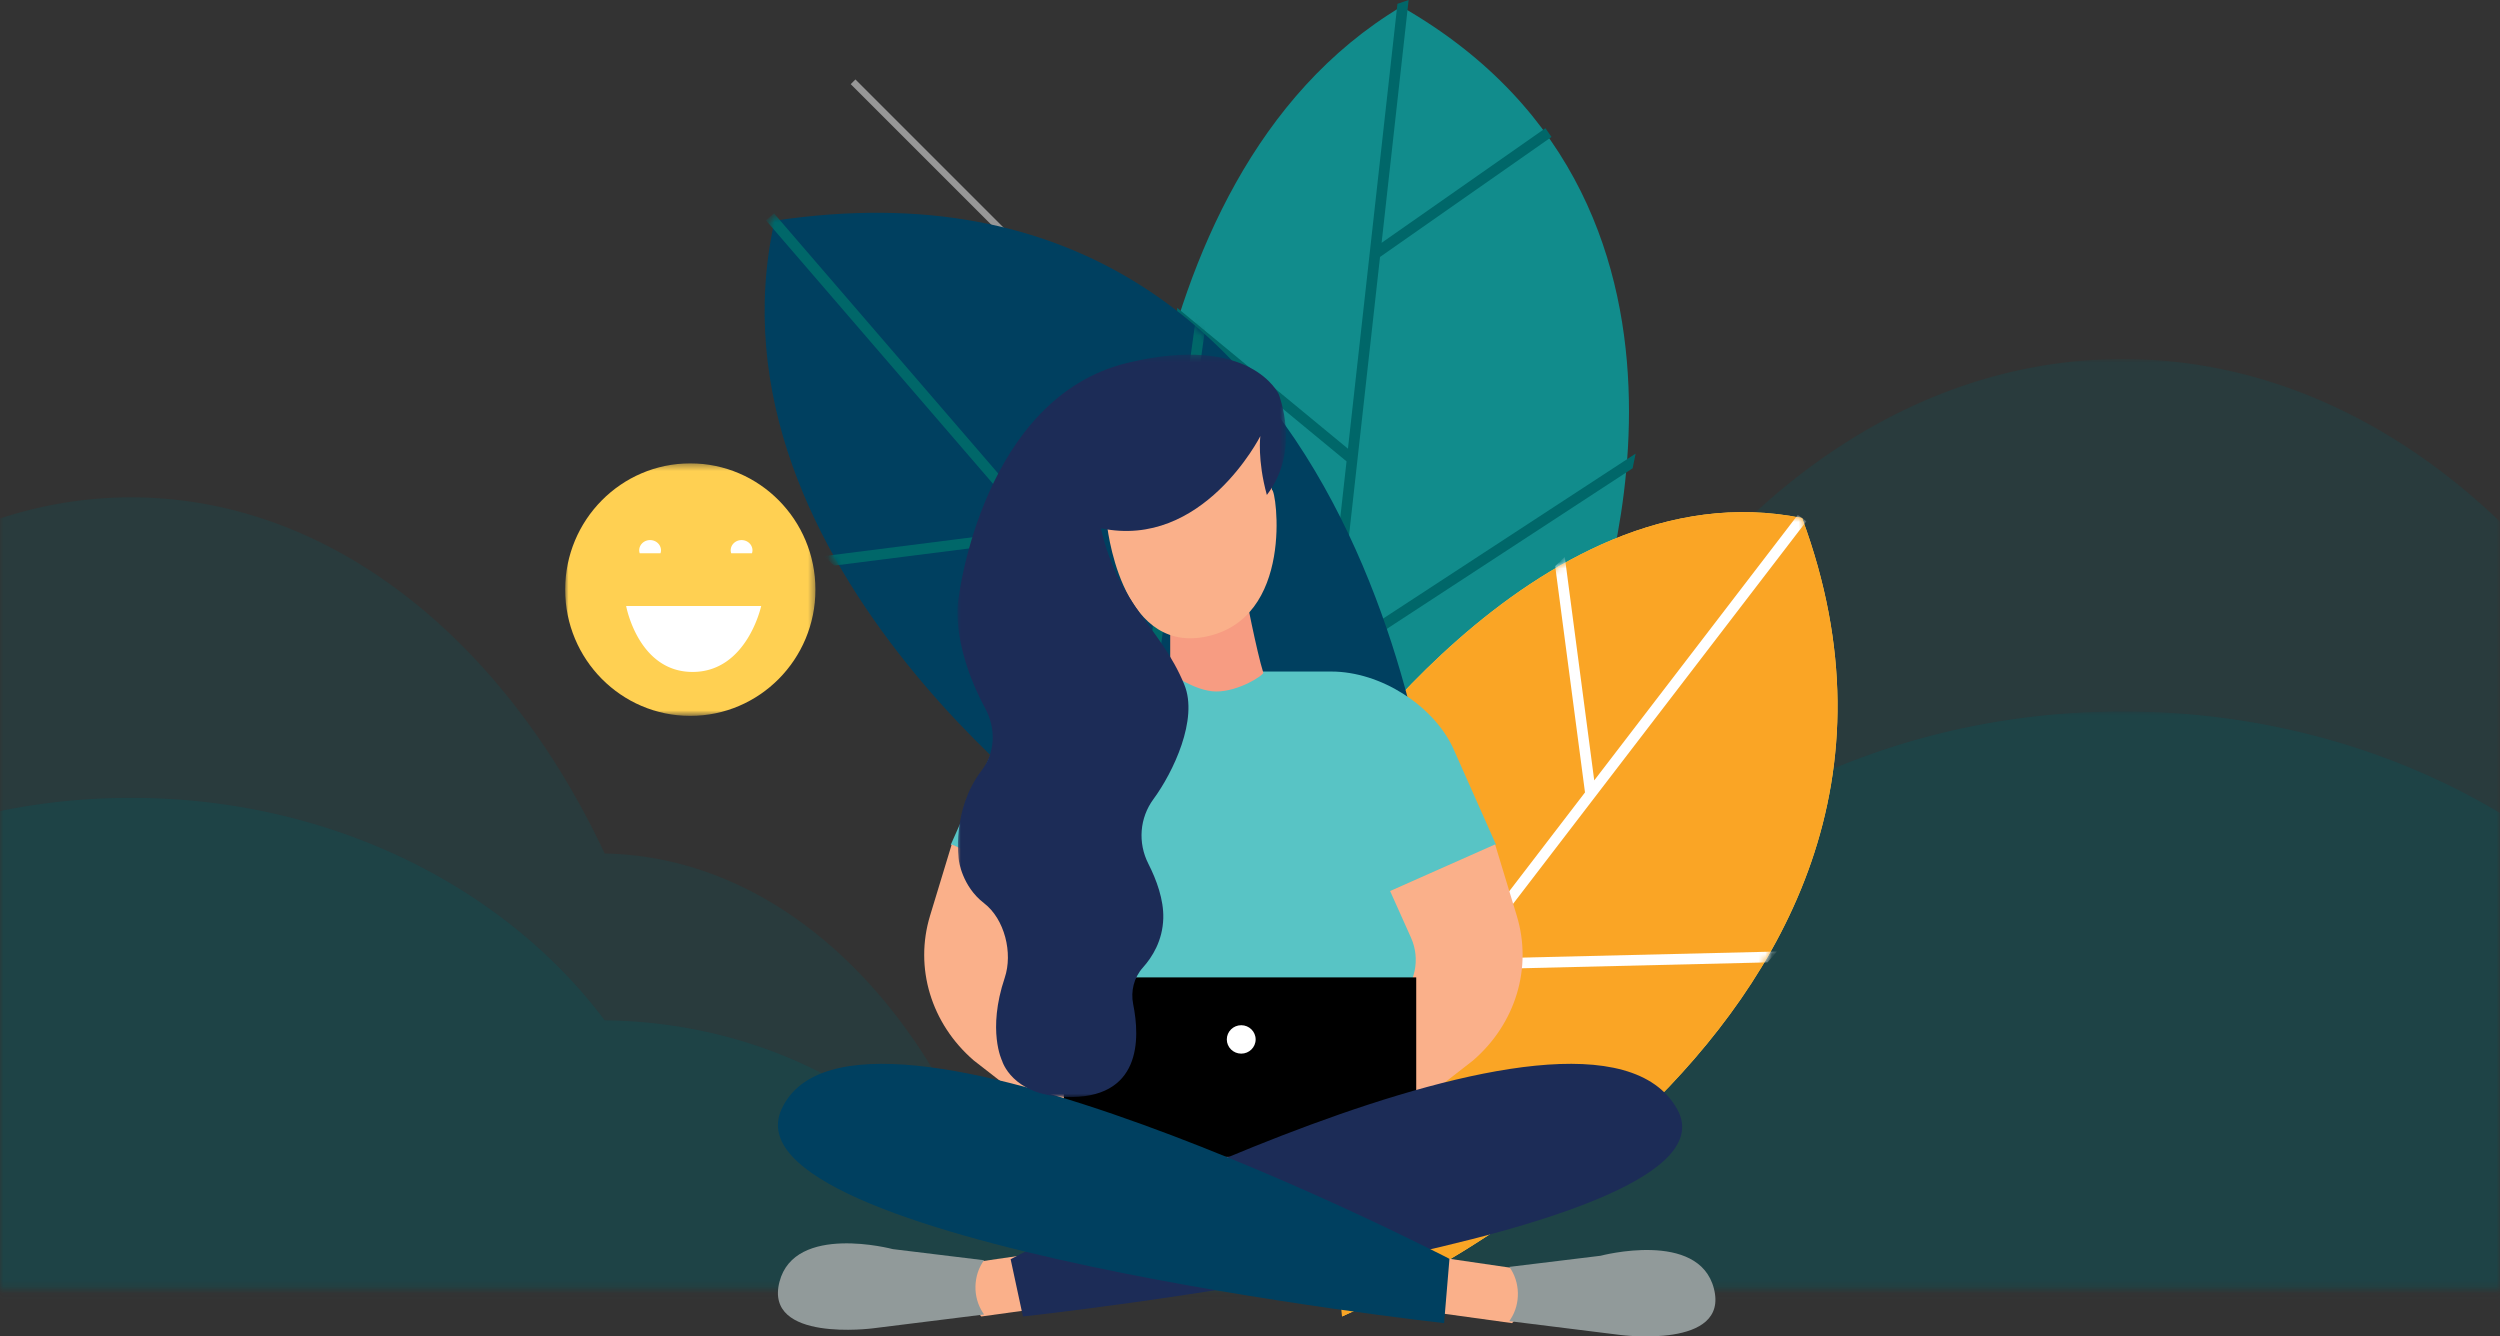 <svg xmlns="http://www.w3.org/2000/svg" xmlns:xlink="http://www.w3.org/1999/xlink" width="376" height="201" viewBox="0 0 376 201">
    <rect x="0" y="0" width="376" height="201" fill="#333333" stroke="none"/>
    <defs>
        <path id="a" d="M0 0h376v87.092H0z"/>
        <path id="c" d="M0 0h376v139.413H0z"/>
        <path id="e" d="M85.053 99.78L110.05 142l44.053-45.837S179.225 31.553 125.767 1C81.82 27.265 85.053 99.78 85.053 99.78z"/>
        <path id="f" d="M.644 43.676l4.195 77.314s74.414-31.849 74.528-91.653v-.269c-.017-8.784-1.637-18.175-5.33-28.15a44.177 44.177 0 0 0-8.864-.894C29.05.026.644 43.676.644 43.676z"/>
        <path id="h" d="M1.805 1.616c-11.6 52.363 48.288 93.938 48.288 93.938l50.865.894S93.48.418 17.11.42c-4.823 0-9.92.383-15.306 1.196z"/>
        <path id="j" d="M0 .363h37.64V38.34H0z"/>
        <path id="l" d="M0 .34h49.406V112H0z"/>
    </defs>
    <g fill="none" fill-rule="evenodd">
        <path stroke="#979797" stroke-linecap="square" d="M128.656 12.656L168.95 52.95"/>
        <path d="M0 195h376V-56H0z"/>
        <g opacity=".262" transform="translate(0 107)">
            <mask id="b" fill="#fff">
                <use xlink:href="#a"/>
            </mask>
            <path fill="#005960" d="M319.263 0c-42.96 0-79.572 23.44-93.587 56.3a116.772 116.772 0 0 0-10.27-.45c-25.635 0-49.008 8.348-66.67 22.062-10.55-18.428-32.425-31.166-57.786-31.454C75.85 26.322 49.587 12.995 19.714 12.995c-46.825 0-84.785 32.74-84.785 73.129 0 40.388 37.96 73.129 84.785 73.129 13.507 0 26.274-2.73 37.608-7.576 9.63 4.817 20.817 7.576 32.751 7.576 9.51 0 18.546-1.753 26.699-4.902 7.027 41.555 48.507 73.47 98.635 73.47 42.96 0 79.573-23.44 93.587-56.301 3.376.298 6.802.451 10.27.451 55.057 0 99.69-38.497 99.69-85.985C418.953 38.496 374.32 0 319.263 0" mask="url(#b)"/>
        </g>
        <g opacity=".207" transform="translate(0 54)">
            <mask id="d" fill="#fff">
                <use xlink:href="#c"/>
            </mask>
            <path fill="#005960" d="M319.263 0c-42.96 0-79.572 37.521-93.587 90.124a73.334 73.334 0 0 0-10.27-.723c-25.635 0-49.008 13.365-66.67 35.318-10.55-29.499-32.425-49.89-57.786-50.35C75.85 42.136 49.587 20.8 19.714 20.8c-46.825 0-84.785 52.411-84.785 117.063 0 64.651 37.96 117.062 84.785 117.062 13.507 0 26.274-4.369 37.608-12.127 9.63 7.71 20.817 12.127 32.751 12.127 9.51 0 18.546-2.806 26.699-7.847 7.027 66.52 48.507 117.607 98.635 117.607 42.96 0 79.573-37.522 93.587-90.124 3.376.477 6.802.723 10.27.723 55.057 0 99.69-61.625 99.69-137.643S374.32 0 319.263 0" mask="url(#d)"/>
        </g>
        <g>
            <path fill="#118C8C" d="M170.053 99.78S166.821 27.266 210.767 1c53.458 30.553 28.336 95.163 28.336 95.163L195.05 142l-24.997-42.22z"/>
            <path fill="#006769" d="M246 68.22l-45.006 29.4 6.562-58.974 25.793-18.048-.92-1.314-24.636 17.239L211.857 0l-1.68.574-7.446 66.908-25.683-21.188-.048 2.043 25.519 21.053-8.284 74.434 1.598.176 4.932-44.313 44.779-29.254z"/>
            <path fill="#FFD052" d="M197.644 120.677s33.161-50.964 73.393-42.76c28.91 78.088-69.198 120.073-69.198 120.073l-4.195-77.313z"/>
            <path fill="#FAA525" d="M197.644 120.677s33.161-50.964 73.393-42.76c28.91 78.088-69.198 120.073-69.198 120.073l-4.195-77.313z"/>
            <g transform="translate(197 77)">
                <mask id="g" fill="#fff">
                    <use xlink:href="#f"/>
                </mask>
                <path fill="#FFF" d="M70.267 66.11l-46.04 1.095L74.679 1.403 73.395.432 42.773 40.37l-4.43-33.614-1.446 1.378 4.487 34.046L-.152 96.357l1.284.969 21.844-28.49 45.864-1.091z" mask="url(#g)"/>
            </g>
            <path fill="#004060" d="M164.956 127.107s-60.1-41.564-48.46-93.91C207.516 19.494 216 128 216 128l-51.044-.893z"/>
            <g transform="translate(114 31)">
                <mask id="i" fill="#fff">
                    <use xlink:href="#h"/>
                </mask>
                <path fill="#006769" d="M67.94 13.505l-1.487-.888-7.539 54.041L2.408 1.09 1.202 2.142l40.085 46.513-31.419 3.992 1.595 1.418 31.08-3.949L75.08 87.868l1.979-.157L60.302 68.27z" mask="url(#i)"/>
            </g>
            <path fill="#58C4C5" d="M214.29 137.128l-5.051-3.14 15.761-6.95-6.525-14.689c-3.016-6.264-10.807-11.344-18.251-11.349h-32.449c-7.442.005-15.236 5.085-18.252 11.35L143 127.038l15.76 6.949-5.05 3.14-2.8 23.872 33.091-.513 33.088.513-2.799-23.872z"/>
            <path fill="#FAB08A" d="M143.138 127l-3.26 10.728c-2.378 7.824.161 16.226 6.576 21.764L161.247 171 166 158.12l-8.18-7.599c-2.688-2.495-3.489-6.244-2.028-9.502l3.137-7.006L143.138 127zM224.863 127l3.26 10.728c2.377 7.824-.162 16.226-6.575 21.764L206.756 171 202 158.12l8.183-7.599c2.685-2.495 3.486-6.244 2.028-9.502l-3.139-7.006 15.79-7.013z"/>
            <path fill="#000" d="M160 147h53v34h-53z"/>
            <path fill="#FFF" d="M184.512 156.331c0 1.18.973 2.137 2.169 2.137 1.198 0 2.167-.956 2.167-2.137 0-1.182-.97-2.139-2.167-2.139-1.196 0-2.169.957-2.169 2.139"/>
            <path fill="#FAB08A" d="M161 196.148L147.584 198 145 195.117l1.31-5.229L159.208 188z"/>
            <path fill="#919A9A" d="M148 197.698l-16.699 2.081s-16.437 2.155-14.067-6.997c2.287-8.836 17.04-4.915 17.04-4.915L148 189.54c-1.65 2.269-1.726 5.52-.19 7.866l.19.29z"/>
            <path fill="#FAB08A" d="M214 197.148L227.416 199l2.584-2.883-1.31-5.229L215.792 189z"/>
            <path fill="#919A9A" d="M227 198.698l16.699 2.081s16.437 2.155 14.067-6.997c-2.287-8.836-17.04-4.915-17.04-4.915L227 190.54c1.65 2.269 1.726 5.52.19 7.866l-.19.29z"/>
            <path fill="#C0ABC3" d="M160 177h54v-3h-54z"/>
            <path fill="#1C2C57" d="M252.242 166.806C263.09 186.136 153.85 198 153.85 198l-1.85-8.61s86.866-46.419 100.242-22.584"/>
            <path fill="#004060" d="M117.557 166.798C108.314 186.928 217.19 199 217.19 199l.809-9.672S128.49 143 117.557 166.798"/>
            <path fill="#F79C82" d="M189.997 101.164c-.974-3.067-2.74-12.164-2.74-12.164L176 91.287v9.93s3.735 2.755 6.88 2.783c3.432.029 7.239-2.49 7.117-2.836"/>
            <g>
                <g transform="translate(85 69.33)">
                    <mask id="k" fill="#fff">
                        <use xlink:href="#j"/>
                    </mask>
                    <path fill="#FFD052" d="M37.64 19.351c0 10.486-8.426 18.988-18.82 18.988C8.427 38.34 0 29.837 0 19.351 0 8.865 8.427.363 18.82.363c10.394 0 18.82 8.502 18.82 18.988" mask="url(#k)"/>
                </g>
                <path fill="#FFF" d="M94.172 91.144h20.31s-2.136 9.915-10.32 9.915c-8.184 0-9.99-9.915-9.99-9.915M113.096 83.212a1.44 1.44 0 0 0 .076-.441c0-.851-.734-1.542-1.638-1.542-.905 0-1.637.69-1.637 1.542 0 .155.03.3.075.44h3.124zM99.337 83.212c.044-.14.077-.286.077-.441 0-.851-.735-1.542-1.639-1.542-.905 0-1.637.69-1.637 1.542 0 .155.03.3.075.44h3.124z"/>
            </g>
            <g>
                <path fill="#FAB08A" d="M191.319 73.704L188.969 60 165 70.572l1.453 8.022s1.853 19.539 14.612 17.214c13.799-2.513 10.868-22.277 10.254-22.104"/>
                <g transform="translate(144 53)">
                    <mask id="m" fill="#fff">
                        <use xlink:href="#l"/>
                    </mask>
                    <path fill="#1C2C57" d="M21.568 26.45c15.342 3.235 23.987-13.858 23.987-13.858s-.47 3.568.98 8.85c5.164-6.704 1.787-15.15 1.787-15.15s-4.174-9.226-22.791-4.706C3.825 6.858.208 36.696.208 36.696s-1.587 6.498 4.003 16.912c1.579 2.942 1.49 6.566-.54 9.216C-.975 68.89.208 76.374.208 76.374s.455 3.903 3.783 6.457c3.114 2.388 4.37 7.506 3.121 11.227-2.672 7.963-.393 12.497-.393 12.497s1.455 5.115 9.407 5.429c11.596.456 11.349-8.758 10.305-13.95-.397-1.973.118-4.017 1.463-5.515 1.422-1.585 2.968-4.06 3.065-7.397.08-2.815-1.016-5.794-2.248-8.218-1.597-3.14-1.32-6.88.768-9.715 2.96-4.023 6.785-12.029 4.643-17.22-3.618-8.776-9.796-11.704-12.554-23.52" mask="url(#m)"/>
                </g>
            </g>
        </g>
    </g>
</svg>
